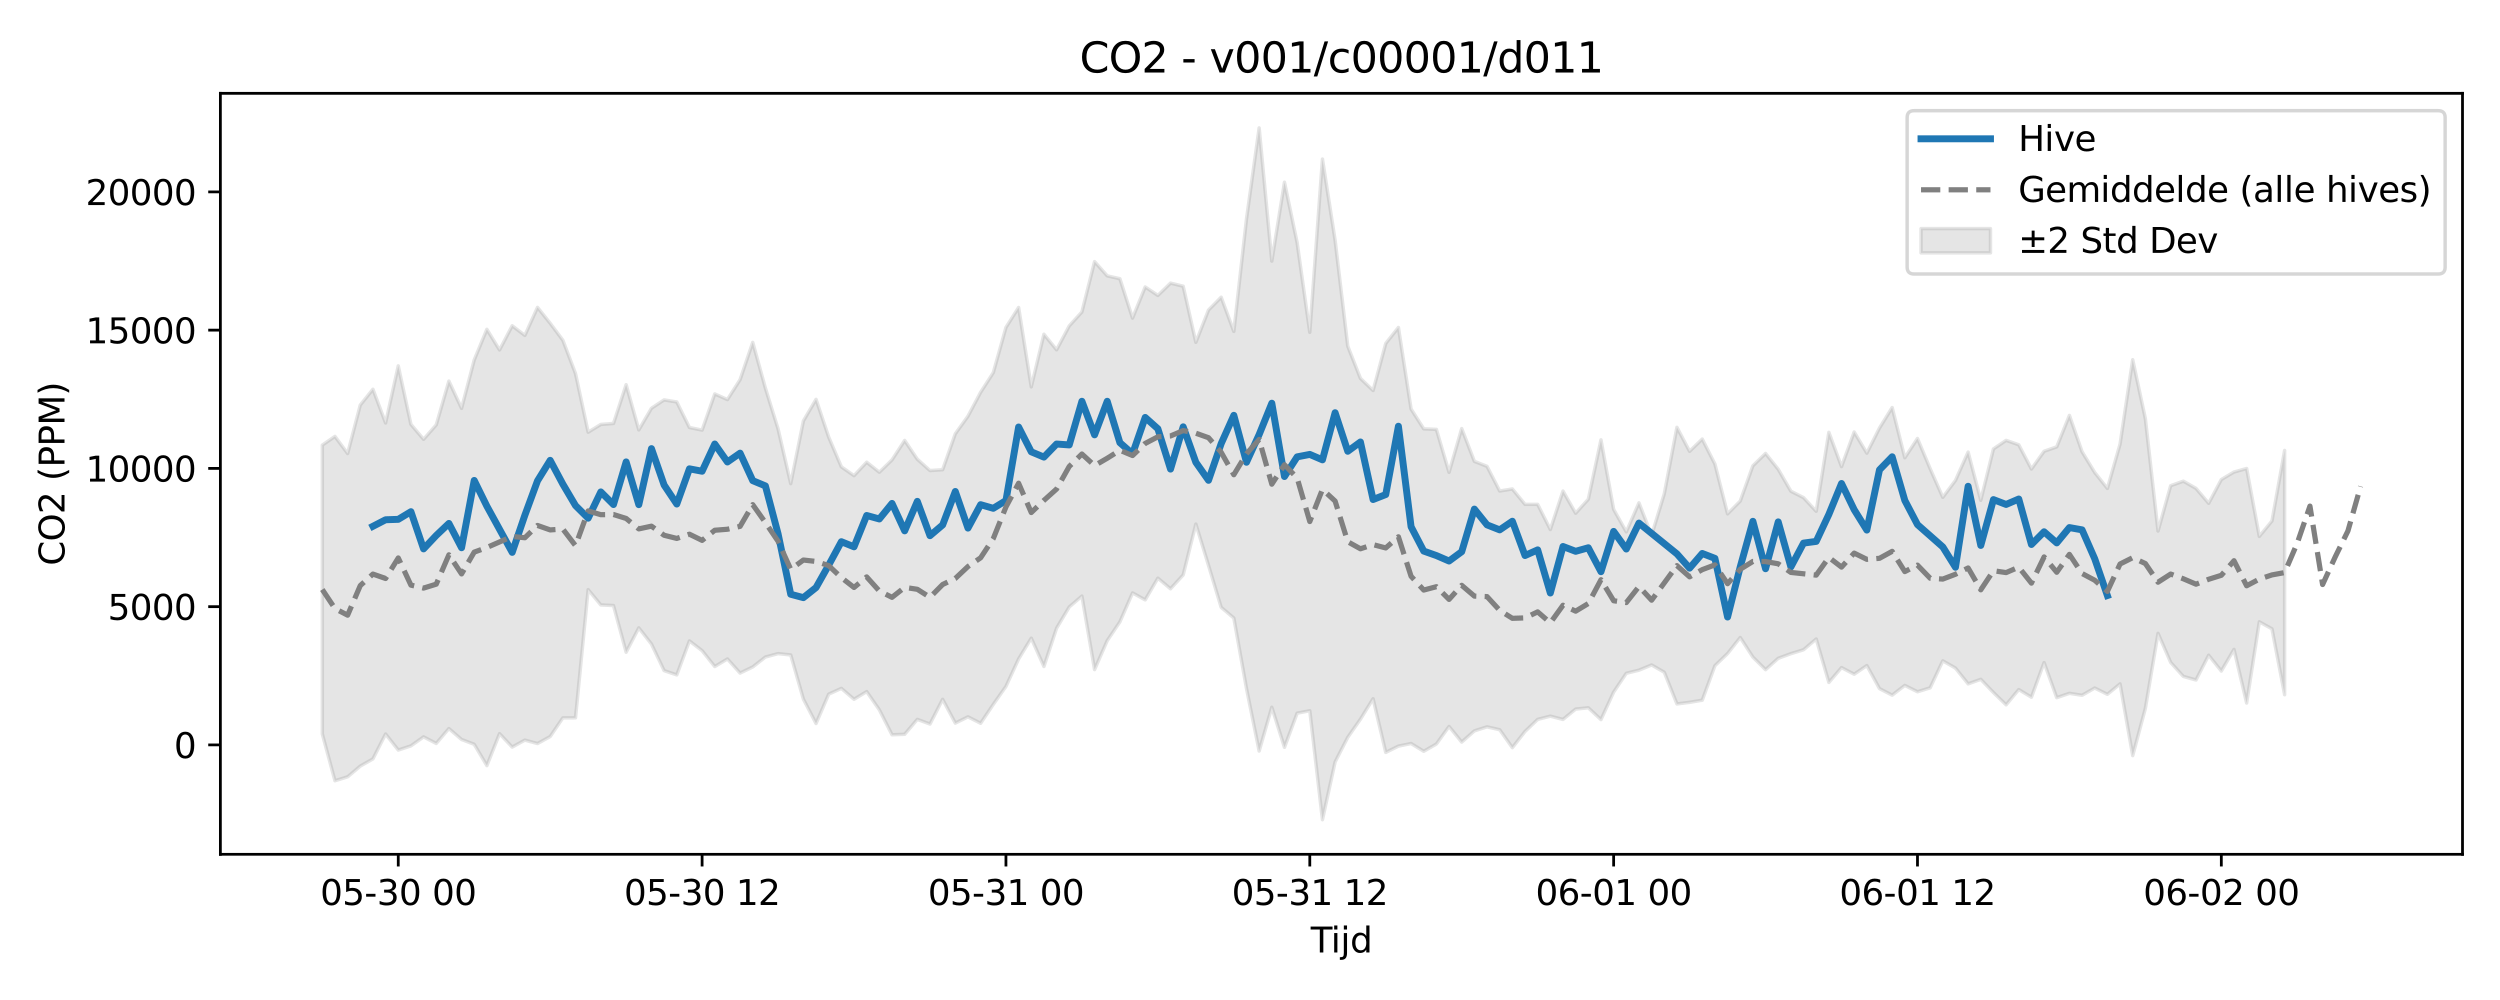 <?xml version="1.0" encoding="utf-8" standalone="no"?>
<!DOCTYPE svg PUBLIC "-//W3C//DTD SVG 1.1//EN"
  "http://www.w3.org/Graphics/SVG/1.1/DTD/svg11.dtd">
<svg xmlns:xlink="http://www.w3.org/1999/xlink" width="720pt" height="288pt" viewBox="0 0 720 288" xmlns="http://www.w3.org/2000/svg" version="1.1">
 <defs>
  <style type="text/css">*{stroke-linejoin: round; stroke-linecap: butt}</style>
 </defs>
 <g id="figure_1">
  <g id="patch_1">
   <path d="M 0 288 
L 720 288 
L 720 0 
L 0 0 
z
" style="fill: #ffffff"/>
  </g>
  <g id="axes_1">
   <g id="patch_2">
    <path d="M 63.47 246.04 
L 709.2 246.04 
L 709.2 26.88 
L 63.47 26.88 
z
" style="fill: #ffffff"/>
   </g>
   <g id="FillBetweenPolyCollection_1">
    <defs>
     <path id="m37926c3dc0" d="M 92.821 -159.806 
L 92.821 -76.629 
L 96.467 -63.141 
L 100.114 -64.275 
L 103.76 -67.36 
L 107.406 -69.436 
L 111.052 -76.611 
L 114.698 -71.987 
L 118.344 -73.183 
L 121.99 -75.78 
L 125.637 -73.886 
L 129.283 -78.175 
L 132.929 -75.025 
L 136.575 -73.644 
L 140.221 -67.498 
L 143.867 -76.706 
L 147.513 -72.837 
L 151.159 -74.846 
L 154.806 -73.859 
L 158.452 -75.872 
L 162.098 -81.246 
L 165.744 -81.267 
L 169.39 -118.189 
L 173.036 -113.771 
L 176.682 -113.6 
L 180.329 -100.159 
L 183.975 -107.176 
L 187.621 -102.512 
L 191.267 -94.858 
L 194.913 -93.627 
L 198.559 -103.417 
L 202.205 -100.609 
L 205.851 -96.029 
L 209.498 -98.224 
L 213.144 -94.155 
L 216.79 -95.912 
L 220.436 -98.771 
L 224.082 -99.751 
L 227.728 -99.376 
L 231.374 -86.657 
L 235.021 -79.624 
L 238.667 -88.085 
L 242.313 -89.747 
L 245.959 -86.605 
L 249.605 -88.816 
L 253.251 -83.571 
L 256.897 -76.383 
L 260.543 -76.519 
L 264.19 -80.82 
L 267.836 -79.477 
L 271.482 -86.599 
L 275.128 -79.742 
L 278.774 -81.551 
L 282.42 -79.695 
L 286.066 -85.127 
L 289.712 -90.304 
L 293.359 -98.219 
L 297.005 -104.205 
L 300.651 -96.044 
L 304.297 -107.08 
L 307.943 -113.195 
L 311.589 -116.335 
L 315.235 -95.151 
L 318.882 -103.497 
L 322.528 -108.905 
L 326.174 -117.235 
L 329.82 -115.233 
L 333.466 -121.488 
L 337.112 -118.427 
L 340.758 -122.42 
L 344.404 -137.067 
L 348.051 -125.183 
L 351.697 -113.085 
L 355.343 -110.001 
L 358.989 -89.713 
L 362.635 -71.7 
L 366.281 -84.316 
L 369.927 -72.768 
L 373.574 -82.601 
L 377.22 -83.304 
L 380.866 -51.922 
L 384.512 -68.562 
L 388.158 -75.65 
L 391.804 -80.87 
L 395.45 -86.763 
L 399.096 -71.301 
L 402.743 -73.111 
L 406.389 -73.869 
L 410.035 -71.629 
L 413.681 -73.724 
L 417.327 -78.782 
L 420.973 -74.279 
L 424.619 -77.502 
L 428.266 -78.667 
L 431.912 -77.838 
L 435.558 -72.668 
L 439.204 -77.336 
L 442.85 -80.811 
L 446.496 -81.745 
L 450.142 -80.799 
L 453.788 -83.781 
L 457.435 -84.152 
L 461.081 -80.753 
L 464.727 -88.667 
L 468.373 -94.09 
L 472.019 -94.985 
L 475.665 -96.492 
L 479.311 -94.39 
L 482.958 -85.267 
L 486.604 -85.727 
L 490.25 -86.34 
L 493.896 -96.282 
L 497.542 -99.778 
L 501.188 -104.398 
L 504.834 -98.752 
L 508.48 -95.131 
L 512.127 -98.405 
L 515.773 -99.74 
L 519.419 -100.87 
L 523.065 -103.971 
L 526.711 -91.457 
L 530.357 -95.737 
L 534.003 -93.824 
L 537.649 -96.32 
L 541.296 -89.676 
L 544.942 -87.791 
L 548.588 -90.602 
L 552.234 -88.768 
L 555.88 -89.904 
L 559.526 -97.682 
L 563.172 -95.595 
L 566.819 -91.046 
L 570.465 -92.357 
L 574.111 -88.549 
L 577.757 -85.011 
L 581.403 -89.403 
L 585.049 -87.203 
L 588.695 -97.173 
L 592.341 -87.071 
L 595.988 -88.318 
L 599.634 -87.76 
L 603.28 -89.848 
L 606.926 -88.032 
L 610.572 -91.045 
L 614.218 -70.378 
L 617.864 -83.973 
L 621.511 -105.596 
L 625.157 -97.219 
L 628.803 -93.19 
L 632.449 -92.162 
L 636.095 -99.295 
L 639.741 -94.739 
L 643.387 -100.972 
L 647.033 -85.527 
L 650.68 -108.913 
L 654.326 -106.892 
L 657.972 -87.914 
L 657.972 -158.276 
L 657.972 -158.276 
L 654.326 -137.96 
L 650.68 -133.516 
L 647.033 -153.066 
L 643.387 -152.055 
L 639.741 -149.891 
L 636.095 -143.043 
L 632.449 -147.344 
L 628.803 -149.43 
L 625.157 -148.122 
L 621.511 -135.057 
L 617.864 -167.43 
L 614.218 -184.406 
L 610.572 -160.079 
L 606.926 -147.326 
L 603.28 -151.925 
L 599.634 -157.899 
L 595.988 -168.36 
L 592.341 -159.303 
L 588.695 -158.035 
L 585.049 -152.917 
L 581.403 -159.908 
L 577.757 -161.177 
L 574.111 -158.709 
L 570.465 -143.911 
L 566.819 -157.805 
L 563.172 -149.636 
L 559.526 -144.768 
L 555.88 -153.038 
L 552.234 -161.717 
L 548.588 -156.164 
L 544.942 -170.634 
L 541.296 -164.734 
L 537.649 -157.496 
L 534.003 -163.586 
L 530.357 -153.614 
L 526.711 -163.489 
L 523.065 -140.756 
L 519.419 -144.681 
L 515.773 -146.538 
L 512.127 -152.852 
L 508.48 -157.408 
L 504.834 -153.861 
L 501.188 -143.687 
L 497.542 -140.007 
L 493.896 -154.355 
L 490.25 -161.549 
L 486.604 -158.014 
L 482.958 -164.933 
L 479.311 -145.781 
L 475.665 -133.8 
L 472.019 -143.188 
L 468.373 -134.823 
L 464.727 -141.303 
L 461.081 -161.325 
L 457.435 -144.22 
L 453.788 -140.188 
L 450.142 -146.579 
L 446.496 -135.495 
L 442.85 -142.749 
L 439.204 -142.751 
L 435.558 -147.178 
L 431.912 -146.598 
L 428.266 -153.692 
L 424.619 -155.138 
L 420.973 -164.575 
L 417.327 -151.958 
L 413.681 -164.339 
L 410.035 -164.493 
L 406.389 -170.208 
L 402.743 -193.689 
L 399.096 -189.083 
L 395.45 -175.531 
L 391.804 -179.03 
L 388.158 -188.304 
L 384.512 -218.811 
L 380.866 -242.199 
L 377.22 -192.287 
L 373.574 -218.107 
L 369.927 -235.524 
L 366.281 -212.795 
L 362.635 -251.158 
L 358.989 -224.921 
L 355.343 -192.546 
L 351.697 -202.408 
L 348.051 -198.702 
L 344.404 -189.408 
L 340.758 -205.574 
L 337.112 -206.46 
L 333.466 -202.915 
L 329.82 -205.356 
L 326.174 -196.381 
L 322.528 -207.728 
L 318.882 -208.551 
L 315.235 -212.655 
L 311.589 -198.155 
L 307.943 -194.141 
L 304.297 -187.254 
L 300.651 -191.743 
L 297.005 -176.579 
L 293.359 -199.451 
L 289.712 -193.696 
L 286.066 -180.675 
L 282.42 -175.017 
L 278.774 -168.133 
L 275.128 -163.066 
L 271.482 -152.728 
L 267.836 -152.481 
L 264.19 -155.745 
L 260.543 -161.154 
L 256.897 -155.549 
L 253.251 -152.002 
L 249.605 -154.885 
L 245.959 -151.012 
L 242.313 -153.552 
L 238.667 -162.116 
L 235.021 -172.989 
L 231.374 -166.77 
L 227.728 -148.71 
L 224.082 -164.48 
L 220.436 -176.213 
L 216.79 -189.406 
L 213.144 -178.653 
L 209.498 -172.926 
L 205.851 -174.547 
L 202.205 -164.127 
L 198.559 -164.88 
L 194.913 -172.238 
L 191.267 -172.831 
L 187.621 -170.418 
L 183.975 -164.184 
L 180.329 -177.209 
L 176.682 -166.044 
L 173.036 -165.766 
L 169.39 -163.523 
L 165.744 -180.419 
L 162.098 -190.023 
L 158.452 -194.892 
L 154.806 -199.475 
L 151.159 -191.406 
L 147.513 -194.183 
L 143.867 -187.211 
L 140.221 -193.154 
L 136.575 -184.334 
L 132.929 -170.399 
L 129.283 -178.251 
L 125.637 -165.634 
L 121.99 -161.48 
L 118.344 -165.787 
L 114.698 -182.633 
L 111.052 -166.181 
L 107.406 -175.899 
L 103.76 -171.351 
L 100.114 -157.384 
L 96.467 -162.318 
L 92.821 -159.806 
z
" style="stroke: #808080; stroke-opacity: 0.2"/>
    </defs>
    <g clip-path="url(#pc74841d443)">
     <use xlink:href="#m37926c3dc0" x="0" y="288" style="fill: #808080; fill-opacity: 0.2; stroke: #808080; stroke-opacity: 0.2"/>
    </g>
   </g>
   <g id="matplotlib.axis_1">
    <g id="xtick_1">
     <g id="line2d_1">
      <defs>
       <path id="m69bc11cba0" d="M 0 0 
L 0 3.5 
" style="stroke: #000000; stroke-width: 0.8"/>
      </defs>
      <g>
       <use xlink:href="#m69bc11cba0" x="114.698" y="246.04" style="stroke: #000000; stroke-width: 0.8"/>
      </g>
     </g>
     <g id="text_1">
      <!-- 05-30 00 -->
      <g transform="translate(92.218 260.638) scale(0.1 -0.1)">
       <defs>
        <path id="DejaVuSans-30" d="M 2034 4250 
Q 1547 4250 1301 3770 
Q 1056 3291 1056 2328 
Q 1056 1369 1301 889 
Q 1547 409 2034 409 
Q 2525 409 2770 889 
Q 3016 1369 3016 2328 
Q 3016 3291 2770 3770 
Q 2525 4250 2034 4250 
z
M 2034 4750 
Q 2819 4750 3233 4129 
Q 3647 3509 3647 2328 
Q 3647 1150 3233 529 
Q 2819 -91 2034 -91 
Q 1250 -91 836 529 
Q 422 1150 422 2328 
Q 422 3509 836 4129 
Q 1250 4750 2034 4750 
z
" transform="scale(0.016)"/>
        <path id="DejaVuSans-35" d="M 691 4666 
L 3169 4666 
L 3169 4134 
L 1269 4134 
L 1269 2991 
Q 1406 3038 1543 3061 
Q 1681 3084 1819 3084 
Q 2600 3084 3056 2656 
Q 3513 2228 3513 1497 
Q 3513 744 3044 326 
Q 2575 -91 1722 -91 
Q 1428 -91 1123 -41 
Q 819 9 494 109 
L 494 744 
Q 775 591 1075 516 
Q 1375 441 1709 441 
Q 2250 441 2565 725 
Q 2881 1009 2881 1497 
Q 2881 1984 2565 2268 
Q 2250 2553 1709 2553 
Q 1456 2553 1204 2497 
Q 953 2441 691 2322 
L 691 4666 
z
" transform="scale(0.016)"/>
        <path id="DejaVuSans-2d" d="M 313 2009 
L 1997 2009 
L 1997 1497 
L 313 1497 
L 313 2009 
z
" transform="scale(0.016)"/>
        <path id="DejaVuSans-33" d="M 2597 2516 
Q 3050 2419 3304 2112 
Q 3559 1806 3559 1356 
Q 3559 666 3084 287 
Q 2609 -91 1734 -91 
Q 1441 -91 1130 -33 
Q 819 25 488 141 
L 488 750 
Q 750 597 1062 519 
Q 1375 441 1716 441 
Q 2309 441 2620 675 
Q 2931 909 2931 1356 
Q 2931 1769 2642 2001 
Q 2353 2234 1838 2234 
L 1294 2234 
L 1294 2753 
L 1863 2753 
Q 2328 2753 2575 2939 
Q 2822 3125 2822 3475 
Q 2822 3834 2567 4026 
Q 2313 4219 1838 4219 
Q 1578 4219 1281 4162 
Q 984 4106 628 3988 
L 628 4550 
Q 988 4650 1302 4700 
Q 1616 4750 1894 4750 
Q 2613 4750 3031 4423 
Q 3450 4097 3450 3541 
Q 3450 3153 3228 2886 
Q 3006 2619 2597 2516 
z
" transform="scale(0.016)"/>
        <path id="DejaVuSans-20" transform="scale(0.016)"/>
       </defs>
       <use xlink:href="#DejaVuSans-30"/>
       <use xlink:href="#DejaVuSans-35" transform="translate(63.623 0)"/>
       <use xlink:href="#DejaVuSans-2d" transform="translate(127.246 0)"/>
       <use xlink:href="#DejaVuSans-33" transform="translate(163.33 0)"/>
       <use xlink:href="#DejaVuSans-30" transform="translate(226.953 0)"/>
       <use xlink:href="#DejaVuSans-20" transform="translate(290.576 0)"/>
       <use xlink:href="#DejaVuSans-30" transform="translate(322.363 0)"/>
       <use xlink:href="#DejaVuSans-30" transform="translate(385.986 0)"/>
      </g>
     </g>
    </g>
    <g id="xtick_2">
     <g id="line2d_2">
      <g>
       <use xlink:href="#m69bc11cba0" x="202.205" y="246.04" style="stroke: #000000; stroke-width: 0.8"/>
      </g>
     </g>
     <g id="text_2">
      <!-- 05-30 12 -->
      <g transform="translate(179.725 260.638) scale(0.1 -0.1)">
       <defs>
        <path id="DejaVuSans-31" d="M 794 531 
L 1825 531 
L 1825 4091 
L 703 3866 
L 703 4441 
L 1819 4666 
L 2450 4666 
L 2450 531 
L 3481 531 
L 3481 0 
L 794 0 
L 794 531 
z
" transform="scale(0.016)"/>
        <path id="DejaVuSans-32" d="M 1228 531 
L 3431 531 
L 3431 0 
L 469 0 
L 469 531 
Q 828 903 1448 1529 
Q 2069 2156 2228 2338 
Q 2531 2678 2651 2914 
Q 2772 3150 2772 3378 
Q 2772 3750 2511 3984 
Q 2250 4219 1831 4219 
Q 1534 4219 1204 4116 
Q 875 4013 500 3803 
L 500 4441 
Q 881 4594 1212 4672 
Q 1544 4750 1819 4750 
Q 2544 4750 2975 4387 
Q 3406 4025 3406 3419 
Q 3406 3131 3298 2873 
Q 3191 2616 2906 2266 
Q 2828 2175 2409 1742 
Q 1991 1309 1228 531 
z
" transform="scale(0.016)"/>
       </defs>
       <use xlink:href="#DejaVuSans-30"/>
       <use xlink:href="#DejaVuSans-35" transform="translate(63.623 0)"/>
       <use xlink:href="#DejaVuSans-2d" transform="translate(127.246 0)"/>
       <use xlink:href="#DejaVuSans-33" transform="translate(163.33 0)"/>
       <use xlink:href="#DejaVuSans-30" transform="translate(226.953 0)"/>
       <use xlink:href="#DejaVuSans-20" transform="translate(290.576 0)"/>
       <use xlink:href="#DejaVuSans-31" transform="translate(322.363 0)"/>
       <use xlink:href="#DejaVuSans-32" transform="translate(385.986 0)"/>
      </g>
     </g>
    </g>
    <g id="xtick_3">
     <g id="line2d_3">
      <g>
       <use xlink:href="#m69bc11cba0" x="289.712" y="246.04" style="stroke: #000000; stroke-width: 0.8"/>
      </g>
     </g>
     <g id="text_3">
      <!-- 05-31 00 -->
      <g transform="translate(267.232 260.638) scale(0.1 -0.1)">
       <use xlink:href="#DejaVuSans-30"/>
       <use xlink:href="#DejaVuSans-35" transform="translate(63.623 0)"/>
       <use xlink:href="#DejaVuSans-2d" transform="translate(127.246 0)"/>
       <use xlink:href="#DejaVuSans-33" transform="translate(163.33 0)"/>
       <use xlink:href="#DejaVuSans-31" transform="translate(226.953 0)"/>
       <use xlink:href="#DejaVuSans-20" transform="translate(290.576 0)"/>
       <use xlink:href="#DejaVuSans-30" transform="translate(322.363 0)"/>
       <use xlink:href="#DejaVuSans-30" transform="translate(385.986 0)"/>
      </g>
     </g>
    </g>
    <g id="xtick_4">
     <g id="line2d_4">
      <g>
       <use xlink:href="#m69bc11cba0" x="377.22" y="246.04" style="stroke: #000000; stroke-width: 0.8"/>
      </g>
     </g>
     <g id="text_4">
      <!-- 05-31 12 -->
      <g transform="translate(354.739 260.638) scale(0.1 -0.1)">
       <use xlink:href="#DejaVuSans-30"/>
       <use xlink:href="#DejaVuSans-35" transform="translate(63.623 0)"/>
       <use xlink:href="#DejaVuSans-2d" transform="translate(127.246 0)"/>
       <use xlink:href="#DejaVuSans-33" transform="translate(163.33 0)"/>
       <use xlink:href="#DejaVuSans-31" transform="translate(226.953 0)"/>
       <use xlink:href="#DejaVuSans-20" transform="translate(290.576 0)"/>
       <use xlink:href="#DejaVuSans-31" transform="translate(322.363 0)"/>
       <use xlink:href="#DejaVuSans-32" transform="translate(385.986 0)"/>
      </g>
     </g>
    </g>
    <g id="xtick_5">
     <g id="line2d_5">
      <g>
       <use xlink:href="#m69bc11cba0" x="464.727" y="246.04" style="stroke: #000000; stroke-width: 0.8"/>
      </g>
     </g>
     <g id="text_5">
      <!-- 06-01 00 -->
      <g transform="translate(442.246 260.638) scale(0.1 -0.1)">
       <defs>
        <path id="DejaVuSans-36" d="M 2113 2584 
Q 1688 2584 1439 2293 
Q 1191 2003 1191 1497 
Q 1191 994 1439 701 
Q 1688 409 2113 409 
Q 2538 409 2786 701 
Q 3034 994 3034 1497 
Q 3034 2003 2786 2293 
Q 2538 2584 2113 2584 
z
M 3366 4563 
L 3366 3988 
Q 3128 4100 2886 4159 
Q 2644 4219 2406 4219 
Q 1781 4219 1451 3797 
Q 1122 3375 1075 2522 
Q 1259 2794 1537 2939 
Q 1816 3084 2150 3084 
Q 2853 3084 3261 2657 
Q 3669 2231 3669 1497 
Q 3669 778 3244 343 
Q 2819 -91 2113 -91 
Q 1303 -91 875 529 
Q 447 1150 447 2328 
Q 447 3434 972 4092 
Q 1497 4750 2381 4750 
Q 2619 4750 2861 4703 
Q 3103 4656 3366 4563 
z
" transform="scale(0.016)"/>
       </defs>
       <use xlink:href="#DejaVuSans-30"/>
       <use xlink:href="#DejaVuSans-36" transform="translate(63.623 0)"/>
       <use xlink:href="#DejaVuSans-2d" transform="translate(127.246 0)"/>
       <use xlink:href="#DejaVuSans-30" transform="translate(163.33 0)"/>
       <use xlink:href="#DejaVuSans-31" transform="translate(226.953 0)"/>
       <use xlink:href="#DejaVuSans-20" transform="translate(290.576 0)"/>
       <use xlink:href="#DejaVuSans-30" transform="translate(322.363 0)"/>
       <use xlink:href="#DejaVuSans-30" transform="translate(385.986 0)"/>
      </g>
     </g>
    </g>
    <g id="xtick_6">
     <g id="line2d_6">
      <g>
       <use xlink:href="#m69bc11cba0" x="552.234" y="246.04" style="stroke: #000000; stroke-width: 0.8"/>
      </g>
     </g>
     <g id="text_6">
      <!-- 06-01 12 -->
      <g transform="translate(529.754 260.638) scale(0.1 -0.1)">
       <use xlink:href="#DejaVuSans-30"/>
       <use xlink:href="#DejaVuSans-36" transform="translate(63.623 0)"/>
       <use xlink:href="#DejaVuSans-2d" transform="translate(127.246 0)"/>
       <use xlink:href="#DejaVuSans-30" transform="translate(163.33 0)"/>
       <use xlink:href="#DejaVuSans-31" transform="translate(226.953 0)"/>
       <use xlink:href="#DejaVuSans-20" transform="translate(290.576 0)"/>
       <use xlink:href="#DejaVuSans-31" transform="translate(322.363 0)"/>
       <use xlink:href="#DejaVuSans-32" transform="translate(385.986 0)"/>
      </g>
     </g>
    </g>
    <g id="xtick_7">
     <g id="line2d_7">
      <g>
       <use xlink:href="#m69bc11cba0" x="639.741" y="246.04" style="stroke: #000000; stroke-width: 0.8"/>
      </g>
     </g>
     <g id="text_7">
      <!-- 06-02 00 -->
      <g transform="translate(617.261 260.638) scale(0.1 -0.1)">
       <use xlink:href="#DejaVuSans-30"/>
       <use xlink:href="#DejaVuSans-36" transform="translate(63.623 0)"/>
       <use xlink:href="#DejaVuSans-2d" transform="translate(127.246 0)"/>
       <use xlink:href="#DejaVuSans-30" transform="translate(163.33 0)"/>
       <use xlink:href="#DejaVuSans-32" transform="translate(226.953 0)"/>
       <use xlink:href="#DejaVuSans-20" transform="translate(290.576 0)"/>
       <use xlink:href="#DejaVuSans-30" transform="translate(322.363 0)"/>
       <use xlink:href="#DejaVuSans-30" transform="translate(385.986 0)"/>
      </g>
     </g>
    </g>
    <g id="text_8">
     <!-- Tijd -->
     <g transform="translate(377.485 274.317) scale(0.1 -0.1)">
      <defs>
       <path id="DejaVuSans-54" d="M -19 4666 
L 3928 4666 
L 3928 4134 
L 2272 4134 
L 2272 0 
L 1638 0 
L 1638 4134 
L -19 4134 
L -19 4666 
z
" transform="scale(0.016)"/>
       <path id="DejaVuSans-69" d="M 603 3500 
L 1178 3500 
L 1178 0 
L 603 0 
L 603 3500 
z
M 603 4863 
L 1178 4863 
L 1178 4134 
L 603 4134 
L 603 4863 
z
" transform="scale(0.016)"/>
       <path id="DejaVuSans-6a" d="M 603 3500 
L 1178 3500 
L 1178 -63 
Q 1178 -731 923 -1031 
Q 669 -1331 103 -1331 
L -116 -1331 
L -116 -844 
L 38 -844 
Q 366 -844 484 -692 
Q 603 -541 603 -63 
L 603 3500 
z
M 603 4863 
L 1178 4863 
L 1178 4134 
L 603 4134 
L 603 4863 
z
" transform="scale(0.016)"/>
       <path id="DejaVuSans-64" d="M 2906 2969 
L 2906 4863 
L 3481 4863 
L 3481 0 
L 2906 0 
L 2906 525 
Q 2725 213 2448 61 
Q 2172 -91 1784 -91 
Q 1150 -91 751 415 
Q 353 922 353 1747 
Q 353 2572 751 3078 
Q 1150 3584 1784 3584 
Q 2172 3584 2448 3432 
Q 2725 3281 2906 2969 
z
M 947 1747 
Q 947 1113 1208 752 
Q 1469 391 1925 391 
Q 2381 391 2643 752 
Q 2906 1113 2906 1747 
Q 2906 2381 2643 2742 
Q 2381 3103 1925 3103 
Q 1469 3103 1208 2742 
Q 947 2381 947 1747 
z
" transform="scale(0.016)"/>
      </defs>
      <use xlink:href="#DejaVuSans-54"/>
      <use xlink:href="#DejaVuSans-69" transform="translate(57.959 0)"/>
      <use xlink:href="#DejaVuSans-6a" transform="translate(85.742 0)"/>
      <use xlink:href="#DejaVuSans-64" transform="translate(113.525 0)"/>
     </g>
    </g>
   </g>
   <g id="matplotlib.axis_2">
    <g id="ytick_1">
     <g id="line2d_8">
      <defs>
       <path id="m8d05e9c635" d="M 0 0 
L -3.5 0 
" style="stroke: #000000; stroke-width: 0.8"/>
      </defs>
      <g>
       <use xlink:href="#m8d05e9c635" x="63.47" y="214.532" style="stroke: #000000; stroke-width: 0.8"/>
      </g>
     </g>
     <g id="text_9">
      <!-- 0 -->
      <g transform="translate(50.108 218.331) scale(0.1 -0.1)">
       <use xlink:href="#DejaVuSans-30"/>
      </g>
     </g>
    </g>
    <g id="ytick_2">
     <g id="line2d_9">
      <g>
       <use xlink:href="#m8d05e9c635" x="63.47" y="174.716" style="stroke: #000000; stroke-width: 0.8"/>
      </g>
     </g>
     <g id="text_10">
      <!-- 5000 -->
      <g transform="translate(31.02 178.515) scale(0.1 -0.1)">
       <use xlink:href="#DejaVuSans-35"/>
       <use xlink:href="#DejaVuSans-30" transform="translate(63.623 0)"/>
       <use xlink:href="#DejaVuSans-30" transform="translate(127.246 0)"/>
       <use xlink:href="#DejaVuSans-30" transform="translate(190.869 0)"/>
      </g>
     </g>
    </g>
    <g id="ytick_3">
     <g id="line2d_10">
      <g>
       <use xlink:href="#m8d05e9c635" x="63.47" y="134.9" style="stroke: #000000; stroke-width: 0.8"/>
      </g>
     </g>
     <g id="text_11">
      <!-- 10000 -->
      <g transform="translate(24.657 138.699) scale(0.1 -0.1)">
       <use xlink:href="#DejaVuSans-31"/>
       <use xlink:href="#DejaVuSans-30" transform="translate(63.623 0)"/>
       <use xlink:href="#DejaVuSans-30" transform="translate(127.246 0)"/>
       <use xlink:href="#DejaVuSans-30" transform="translate(190.869 0)"/>
       <use xlink:href="#DejaVuSans-30" transform="translate(254.492 0)"/>
      </g>
     </g>
    </g>
    <g id="ytick_4">
     <g id="line2d_11">
      <g>
       <use xlink:href="#m8d05e9c635" x="63.47" y="95.084" style="stroke: #000000; stroke-width: 0.8"/>
      </g>
     </g>
     <g id="text_12">
      <!-- 15000 -->
      <g transform="translate(24.657 98.883) scale(0.1 -0.1)">
       <use xlink:href="#DejaVuSans-31"/>
       <use xlink:href="#DejaVuSans-35" transform="translate(63.623 0)"/>
       <use xlink:href="#DejaVuSans-30" transform="translate(127.246 0)"/>
       <use xlink:href="#DejaVuSans-30" transform="translate(190.869 0)"/>
       <use xlink:href="#DejaVuSans-30" transform="translate(254.492 0)"/>
      </g>
     </g>
    </g>
    <g id="ytick_5">
     <g id="line2d_12">
      <g>
       <use xlink:href="#m8d05e9c635" x="63.47" y="55.268" style="stroke: #000000; stroke-width: 0.8"/>
      </g>
     </g>
     <g id="text_13">
      <!-- 20000 -->
      <g transform="translate(24.657 59.067) scale(0.1 -0.1)">
       <use xlink:href="#DejaVuSans-32"/>
       <use xlink:href="#DejaVuSans-30" transform="translate(63.623 0)"/>
       <use xlink:href="#DejaVuSans-30" transform="translate(127.246 0)"/>
       <use xlink:href="#DejaVuSans-30" transform="translate(190.869 0)"/>
       <use xlink:href="#DejaVuSans-30" transform="translate(254.492 0)"/>
      </g>
     </g>
    </g>
    <g id="text_14">
     <!-- CO2 (PPM) -->
     <g transform="translate(18.578 162.903) rotate(-90) scale(0.1 -0.1)">
      <defs>
       <path id="DejaVuSans-43" d="M 4122 4306 
L 4122 3641 
Q 3803 3938 3442 4084 
Q 3081 4231 2675 4231 
Q 1875 4231 1450 3742 
Q 1025 3253 1025 2328 
Q 1025 1406 1450 917 
Q 1875 428 2675 428 
Q 3081 428 3442 575 
Q 3803 722 4122 1019 
L 4122 359 
Q 3791 134 3420 21 
Q 3050 -91 2638 -91 
Q 1578 -91 968 557 
Q 359 1206 359 2328 
Q 359 3453 968 4101 
Q 1578 4750 2638 4750 
Q 3056 4750 3426 4639 
Q 3797 4528 4122 4306 
z
" transform="scale(0.016)"/>
       <path id="DejaVuSans-4f" d="M 2522 4238 
Q 1834 4238 1429 3725 
Q 1025 3213 1025 2328 
Q 1025 1447 1429 934 
Q 1834 422 2522 422 
Q 3209 422 3611 934 
Q 4013 1447 4013 2328 
Q 4013 3213 3611 3725 
Q 3209 4238 2522 4238 
z
M 2522 4750 
Q 3503 4750 4090 4092 
Q 4678 3434 4678 2328 
Q 4678 1225 4090 567 
Q 3503 -91 2522 -91 
Q 1538 -91 948 565 
Q 359 1222 359 2328 
Q 359 3434 948 4092 
Q 1538 4750 2522 4750 
z
" transform="scale(0.016)"/>
       <path id="DejaVuSans-28" d="M 1984 4856 
Q 1566 4138 1362 3434 
Q 1159 2731 1159 2009 
Q 1159 1288 1364 580 
Q 1569 -128 1984 -844 
L 1484 -844 
Q 1016 -109 783 600 
Q 550 1309 550 2009 
Q 550 2706 781 3412 
Q 1013 4119 1484 4856 
L 1984 4856 
z
" transform="scale(0.016)"/>
       <path id="DejaVuSans-50" d="M 1259 4147 
L 1259 2394 
L 2053 2394 
Q 2494 2394 2734 2622 
Q 2975 2850 2975 3272 
Q 2975 3691 2734 3919 
Q 2494 4147 2053 4147 
L 1259 4147 
z
M 628 4666 
L 2053 4666 
Q 2838 4666 3239 4311 
Q 3641 3956 3641 3272 
Q 3641 2581 3239 2228 
Q 2838 1875 2053 1875 
L 1259 1875 
L 1259 0 
L 628 0 
L 628 4666 
z
" transform="scale(0.016)"/>
       <path id="DejaVuSans-4d" d="M 628 4666 
L 1569 4666 
L 2759 1491 
L 3956 4666 
L 4897 4666 
L 4897 0 
L 4281 0 
L 4281 4097 
L 3078 897 
L 2444 897 
L 1241 4097 
L 1241 0 
L 628 0 
L 628 4666 
z
" transform="scale(0.016)"/>
       <path id="DejaVuSans-29" d="M 513 4856 
L 1013 4856 
Q 1481 4119 1714 3412 
Q 1947 2706 1947 2009 
Q 1947 1309 1714 600 
Q 1481 -109 1013 -844 
L 513 -844 
Q 928 -128 1133 580 
Q 1338 1288 1338 2009 
Q 1338 2731 1133 3434 
Q 928 4138 513 4856 
z
" transform="scale(0.016)"/>
      </defs>
      <use xlink:href="#DejaVuSans-43"/>
      <use xlink:href="#DejaVuSans-4f" transform="translate(69.824 0)"/>
      <use xlink:href="#DejaVuSans-32" transform="translate(148.535 0)"/>
      <use xlink:href="#DejaVuSans-20" transform="translate(212.158 0)"/>
      <use xlink:href="#DejaVuSans-28" transform="translate(243.945 0)"/>
      <use xlink:href="#DejaVuSans-50" transform="translate(282.959 0)"/>
      <use xlink:href="#DejaVuSans-50" transform="translate(343.262 0)"/>
      <use xlink:href="#DejaVuSans-4d" transform="translate(403.564 0)"/>
      <use xlink:href="#DejaVuSans-29" transform="translate(489.844 0)"/>
     </g>
    </g>
   </g>
   <g id="line2d_13">
    <path d="M 107.406 151.575 
L 111.052 149.69 
L 114.698 149.571 
L 118.344 147.367 
L 121.99 158.078 
L 125.637 154.208 
L 129.283 150.749 
L 132.929 157.749 
L 136.575 138.369 
L 140.221 145.785 
L 147.513 159.079 
L 151.159 148.384 
L 154.806 138.47 
L 158.452 132.58 
L 162.098 139.426 
L 165.744 145.605 
L 169.39 149.236 
L 173.036 141.674 
L 176.682 145.31 
L 180.329 133.034 
L 183.975 145.34 
L 187.621 129.206 
L 191.267 139.694 
L 194.913 145.162 
L 198.559 135.022 
L 202.205 135.715 
L 205.851 127.876 
L 209.498 133.05 
L 213.144 130.507 
L 216.79 138.425 
L 220.436 139.941 
L 224.082 153.727 
L 227.728 171.148 
L 231.374 172.122 
L 235.021 169.213 
L 238.667 162.742 
L 242.313 156.01 
L 245.959 157.483 
L 249.605 148.458 
L 253.251 149.464 
L 256.897 144.987 
L 260.543 152.883 
L 264.19 144.392 
L 267.836 154.28 
L 271.482 151.179 
L 275.128 141.549 
L 278.774 152.092 
L 282.42 145.348 
L 286.066 146.393 
L 289.712 144.156 
L 293.359 122.982 
L 297.005 130.119 
L 300.651 131.646 
L 304.297 127.879 
L 307.943 128.139 
L 311.589 115.571 
L 315.235 125.233 
L 318.882 115.571 
L 322.528 127.489 
L 326.174 130.701 
L 329.82 120.224 
L 333.466 123.483 
L 337.112 135.099 
L 340.758 122.928 
L 344.404 133.145 
L 348.051 138.332 
L 351.697 127.759 
L 355.343 119.616 
L 358.989 133.129 
L 362.635 125.15 
L 366.281 116.128 
L 369.927 137.236 
L 373.574 131.577 
L 377.22 130.87 
L 380.866 132.434 
L 384.512 118.865 
L 388.158 129.968 
L 391.804 127.29 
L 395.45 143.864 
L 399.096 142.429 
L 402.743 122.756 
L 406.389 151.702 
L 410.035 158.71 
L 413.681 160 
L 417.327 161.576 
L 420.973 158.889 
L 424.619 146.622 
L 428.266 151.161 
L 431.912 152.602 
L 435.558 150.117 
L 439.204 159.994 
L 442.85 158.365 
L 446.496 170.787 
L 450.142 157.39 
L 453.788 158.779 
L 457.435 157.754 
L 461.081 164.65 
L 464.727 153.048 
L 468.373 158.118 
L 472.019 150.651 
L 482.958 159.514 
L 486.604 163.627 
L 490.25 159.399 
L 493.896 160.808 
L 497.542 177.702 
L 501.188 163.265 
L 504.834 150.141 
L 508.48 163.793 
L 512.127 150.306 
L 515.773 163.273 
L 519.419 156.412 
L 523.065 155.923 
L 526.711 148.147 
L 530.357 139.248 
L 534.003 146.789 
L 537.649 152.662 
L 541.296 135.306 
L 544.942 131.555 
L 548.588 144.125 
L 552.234 151.085 
L 559.526 157.519 
L 563.172 163.368 
L 566.819 140.052 
L 570.465 157.085 
L 574.111 143.886 
L 577.757 145.28 
L 581.403 143.719 
L 585.049 156.812 
L 588.695 153.151 
L 592.341 156.353 
L 595.988 151.941 
L 599.634 152.598 
L 603.28 160.923 
L 606.926 171.515 
L 606.926 171.515 
" clip-path="url(#pc74841d443)" style="fill: none; stroke: #1f77b4; stroke-width: 2; stroke-linecap: square"/>
   </g>
   <g id="line2d_14">
    <path d="M 92.821 169.783 
L 96.467 175.27 
L 100.114 177.171 
L 103.76 168.645 
L 107.406 165.332 
L 111.052 166.604 
L 114.698 160.69 
L 118.344 168.515 
L 121.99 169.37 
L 125.637 168.24 
L 129.283 159.787 
L 132.929 165.288 
L 136.575 159.011 
L 140.221 157.674 
L 147.513 154.49 
L 151.159 154.874 
L 154.806 151.333 
L 158.452 152.618 
L 162.098 152.365 
L 165.744 157.157 
L 169.39 147.144 
L 173.036 148.232 
L 176.682 148.178 
L 180.329 149.316 
L 183.975 152.32 
L 187.621 151.535 
L 191.267 154.156 
L 194.913 155.068 
L 198.559 153.852 
L 202.205 155.632 
L 205.851 152.712 
L 209.498 152.425 
L 213.144 151.596 
L 216.79 145.341 
L 220.436 150.508 
L 224.082 155.884 
L 227.728 163.957 
L 231.374 161.287 
L 235.021 161.694 
L 238.667 162.899 
L 242.313 166.351 
L 245.959 169.192 
L 249.605 166.15 
L 253.251 170.213 
L 256.897 172.034 
L 260.543 169.163 
L 264.19 169.717 
L 267.836 172.021 
L 271.482 168.336 
L 275.128 166.596 
L 278.774 163.158 
L 282.42 160.644 
L 286.066 155.099 
L 289.712 146 
L 293.359 139.165 
L 297.005 147.608 
L 300.651 144.107 
L 304.297 140.833 
L 307.943 134.332 
L 311.589 130.755 
L 315.235 134.097 
L 318.882 131.976 
L 322.528 129.683 
L 326.174 131.192 
L 329.82 127.706 
L 333.466 125.799 
L 337.112 125.557 
L 340.758 124.003 
L 344.404 124.762 
L 348.051 126.058 
L 351.697 130.253 
L 355.343 136.726 
L 358.989 130.683 
L 362.635 126.571 
L 366.281 139.445 
L 369.927 133.854 
L 373.574 137.646 
L 377.22 150.205 
L 380.866 140.94 
L 384.512 144.313 
L 388.158 156.023 
L 391.804 158.05 
L 395.45 156.853 
L 399.096 157.808 
L 402.743 154.6 
L 406.389 165.962 
L 410.035 169.939 
L 413.681 168.968 
L 417.327 172.63 
L 420.973 168.573 
L 424.619 171.68 
L 428.266 171.82 
L 431.912 175.782 
L 435.558 178.077 
L 439.204 177.956 
L 442.85 176.22 
L 446.496 179.38 
L 450.142 174.311 
L 453.788 176.016 
L 457.435 173.814 
L 461.081 166.961 
L 464.727 173.015 
L 468.373 173.543 
L 472.019 168.914 
L 475.665 172.854 
L 482.958 162.9 
L 486.604 166.13 
L 490.25 164.055 
L 493.896 162.682 
L 497.542 168.107 
L 501.188 163.957 
L 504.834 161.693 
L 508.48 161.731 
L 512.127 162.371 
L 515.773 164.861 
L 523.065 165.636 
L 526.711 160.527 
L 530.357 163.325 
L 534.003 159.295 
L 537.649 161.092 
L 541.296 160.795 
L 544.942 158.787 
L 548.588 164.617 
L 552.234 162.757 
L 555.88 166.529 
L 559.526 166.775 
L 563.172 165.385 
L 566.819 163.575 
L 570.465 169.866 
L 574.111 164.371 
L 577.757 164.906 
L 581.403 163.344 
L 585.049 167.94 
L 588.695 160.396 
L 592.341 164.813 
L 595.988 159.661 
L 599.634 165.17 
L 603.28 167.113 
L 606.926 170.321 
L 610.572 162.438 
L 614.218 160.608 
L 617.864 162.298 
L 621.511 167.674 
L 625.157 165.33 
L 628.803 166.69 
L 632.449 168.247 
L 636.095 166.831 
L 639.741 165.685 
L 643.387 161.486 
L 647.033 168.704 
L 650.68 166.786 
L 654.326 165.574 
L 657.972 164.905 
L 661.618 156.396 
L 665.264 145.759 
L 668.91 168.339 
L 672.556 160.355 
L 676.203 152.915 
L 679.849 140.068 
L 679.849 140.068 
" clip-path="url(#pc74841d443)" style="fill: none; stroke-dasharray: 5.55,2.4; stroke-dashoffset: 0; stroke: #808080; stroke-width: 1.5"/>
   </g>
   <g id="patch_3">
    <path d="M 63.47 246.04 
L 63.47 26.88 
" style="fill: none; stroke: #000000; stroke-width: 0.8; stroke-linejoin: miter; stroke-linecap: square"/>
   </g>
   <g id="patch_4">
    <path d="M 709.2 246.04 
L 709.2 26.88 
" style="fill: none; stroke: #000000; stroke-width: 0.8; stroke-linejoin: miter; stroke-linecap: square"/>
   </g>
   <g id="patch_5">
    <path d="M 63.47 246.04 
L 709.2 246.04 
" style="fill: none; stroke: #000000; stroke-width: 0.8; stroke-linejoin: miter; stroke-linecap: square"/>
   </g>
   <g id="patch_6">
    <path d="M 63.47 26.88 
L 709.2 26.88 
" style="fill: none; stroke: #000000; stroke-width: 0.8; stroke-linejoin: miter; stroke-linecap: square"/>
   </g>
   <g id="text_15">
    <!-- CO2 - v001/c00001/d011 -->
    <g transform="translate(310.932 20.88) scale(0.12 -0.12)">
     <defs>
      <path id="DejaVuSans-76" d="M 191 3500 
L 800 3500 
L 1894 563 
L 2988 3500 
L 3597 3500 
L 2284 0 
L 1503 0 
L 191 3500 
z
" transform="scale(0.016)"/>
      <path id="DejaVuSans-2f" d="M 1625 4666 
L 2156 4666 
L 531 -594 
L 0 -594 
L 1625 4666 
z
" transform="scale(0.016)"/>
      <path id="DejaVuSans-63" d="M 3122 3366 
L 3122 2828 
Q 2878 2963 2633 3030 
Q 2388 3097 2138 3097 
Q 1578 3097 1268 2742 
Q 959 2388 959 1747 
Q 959 1106 1268 751 
Q 1578 397 2138 397 
Q 2388 397 2633 464 
Q 2878 531 3122 666 
L 3122 134 
Q 2881 22 2623 -34 
Q 2366 -91 2075 -91 
Q 1284 -91 818 406 
Q 353 903 353 1747 
Q 353 2603 823 3093 
Q 1294 3584 2113 3584 
Q 2378 3584 2631 3529 
Q 2884 3475 3122 3366 
z
" transform="scale(0.016)"/>
     </defs>
     <use xlink:href="#DejaVuSans-43"/>
     <use xlink:href="#DejaVuSans-4f" transform="translate(69.824 0)"/>
     <use xlink:href="#DejaVuSans-32" transform="translate(148.535 0)"/>
     <use xlink:href="#DejaVuSans-20" transform="translate(212.158 0)"/>
     <use xlink:href="#DejaVuSans-2d" transform="translate(243.945 0)"/>
     <use xlink:href="#DejaVuSans-20" transform="translate(280.029 0)"/>
     <use xlink:href="#DejaVuSans-76" transform="translate(311.816 0)"/>
     <use xlink:href="#DejaVuSans-30" transform="translate(370.996 0)"/>
     <use xlink:href="#DejaVuSans-30" transform="translate(434.619 0)"/>
     <use xlink:href="#DejaVuSans-31" transform="translate(498.242 0)"/>
     <use xlink:href="#DejaVuSans-2f" transform="translate(561.865 0)"/>
     <use xlink:href="#DejaVuSans-63" transform="translate(595.557 0)"/>
     <use xlink:href="#DejaVuSans-30" transform="translate(650.537 0)"/>
     <use xlink:href="#DejaVuSans-30" transform="translate(714.16 0)"/>
     <use xlink:href="#DejaVuSans-30" transform="translate(777.783 0)"/>
     <use xlink:href="#DejaVuSans-30" transform="translate(841.406 0)"/>
     <use xlink:href="#DejaVuSans-31" transform="translate(905.029 0)"/>
     <use xlink:href="#DejaVuSans-2f" transform="translate(968.652 0)"/>
     <use xlink:href="#DejaVuSans-64" transform="translate(1002.344 0)"/>
     <use xlink:href="#DejaVuSans-30" transform="translate(1065.82 0)"/>
     <use xlink:href="#DejaVuSans-31" transform="translate(1129.443 0)"/>
     <use xlink:href="#DejaVuSans-31" transform="translate(1193.066 0)"/>
    </g>
   </g>
   <g id="legend_1">
    <g id="patch_7">
     <path d="M 551.256 78.914 
L 702.2 78.914 
Q 704.2 78.914 704.2 76.914 
L 704.2 33.88 
Q 704.2 31.88 702.2 31.88 
L 551.256 31.88 
Q 549.256 31.88 549.256 33.88 
L 549.256 76.914 
Q 549.256 78.914 551.256 78.914 
z
" style="fill: #ffffff; opacity: 0.8; stroke: #cccccc; stroke-linejoin: miter"/>
    </g>
    <g id="line2d_15">
     <path d="M 553.256 39.978 
L 563.256 39.978 
L 573.256 39.978 
" style="fill: none; stroke: #1f77b4; stroke-width: 2; stroke-linecap: square"/>
    </g>
    <g id="text_16">
     <!-- Hive -->
     <g transform="translate(581.256 43.478) scale(0.1 -0.1)">
      <defs>
       <path id="DejaVuSans-48" d="M 628 4666 
L 1259 4666 
L 1259 2753 
L 3553 2753 
L 3553 4666 
L 4184 4666 
L 4184 0 
L 3553 0 
L 3553 2222 
L 1259 2222 
L 1259 0 
L 628 0 
L 628 4666 
z
" transform="scale(0.016)"/>
       <path id="DejaVuSans-65" d="M 3597 1894 
L 3597 1613 
L 953 1613 
Q 991 1019 1311 708 
Q 1631 397 2203 397 
Q 2534 397 2845 478 
Q 3156 559 3463 722 
L 3463 178 
Q 3153 47 2828 -22 
Q 2503 -91 2169 -91 
Q 1331 -91 842 396 
Q 353 884 353 1716 
Q 353 2575 817 3079 
Q 1281 3584 2069 3584 
Q 2775 3584 3186 3129 
Q 3597 2675 3597 1894 
z
M 3022 2063 
Q 3016 2534 2758 2815 
Q 2500 3097 2075 3097 
Q 1594 3097 1305 2825 
Q 1016 2553 972 2059 
L 3022 2063 
z
" transform="scale(0.016)"/>
      </defs>
      <use xlink:href="#DejaVuSans-48"/>
      <use xlink:href="#DejaVuSans-69" transform="translate(75.195 0)"/>
      <use xlink:href="#DejaVuSans-76" transform="translate(102.979 0)"/>
      <use xlink:href="#DejaVuSans-65" transform="translate(162.158 0)"/>
     </g>
    </g>
    <g id="line2d_16">
     <path d="M 553.256 54.657 
L 563.256 54.657 
L 573.256 54.657 
" style="fill: none; stroke-dasharray: 5.55,2.4; stroke-dashoffset: 0; stroke: #808080; stroke-width: 1.5"/>
    </g>
    <g id="text_17">
     <!-- Gemiddelde (alle hives) -->
     <g transform="translate(581.256 58.157) scale(0.1 -0.1)">
      <defs>
       <path id="DejaVuSans-47" d="M 3809 666 
L 3809 1919 
L 2778 1919 
L 2778 2438 
L 4434 2438 
L 4434 434 
Q 4069 175 3628 42 
Q 3188 -91 2688 -91 
Q 1594 -91 976 548 
Q 359 1188 359 2328 
Q 359 3472 976 4111 
Q 1594 4750 2688 4750 
Q 3144 4750 3555 4637 
Q 3966 4525 4313 4306 
L 4313 3634 
Q 3963 3931 3569 4081 
Q 3175 4231 2741 4231 
Q 1884 4231 1454 3753 
Q 1025 3275 1025 2328 
Q 1025 1384 1454 906 
Q 1884 428 2741 428 
Q 3075 428 3337 486 
Q 3600 544 3809 666 
z
" transform="scale(0.016)"/>
       <path id="DejaVuSans-6d" d="M 3328 2828 
Q 3544 3216 3844 3400 
Q 4144 3584 4550 3584 
Q 5097 3584 5394 3201 
Q 5691 2819 5691 2113 
L 5691 0 
L 5113 0 
L 5113 2094 
Q 5113 2597 4934 2840 
Q 4756 3084 4391 3084 
Q 3944 3084 3684 2787 
Q 3425 2491 3425 1978 
L 3425 0 
L 2847 0 
L 2847 2094 
Q 2847 2600 2669 2842 
Q 2491 3084 2119 3084 
Q 1678 3084 1418 2786 
Q 1159 2488 1159 1978 
L 1159 0 
L 581 0 
L 581 3500 
L 1159 3500 
L 1159 2956 
Q 1356 3278 1631 3431 
Q 1906 3584 2284 3584 
Q 2666 3584 2933 3390 
Q 3200 3197 3328 2828 
z
" transform="scale(0.016)"/>
       <path id="DejaVuSans-6c" d="M 603 4863 
L 1178 4863 
L 1178 0 
L 603 0 
L 603 4863 
z
" transform="scale(0.016)"/>
       <path id="DejaVuSans-61" d="M 2194 1759 
Q 1497 1759 1228 1600 
Q 959 1441 959 1056 
Q 959 750 1161 570 
Q 1363 391 1709 391 
Q 2188 391 2477 730 
Q 2766 1069 2766 1631 
L 2766 1759 
L 2194 1759 
z
M 3341 1997 
L 3341 0 
L 2766 0 
L 2766 531 
Q 2569 213 2275 61 
Q 1981 -91 1556 -91 
Q 1019 -91 701 211 
Q 384 513 384 1019 
Q 384 1609 779 1909 
Q 1175 2209 1959 2209 
L 2766 2209 
L 2766 2266 
Q 2766 2663 2505 2880 
Q 2244 3097 1772 3097 
Q 1472 3097 1187 3025 
Q 903 2953 641 2809 
L 641 3341 
Q 956 3463 1253 3523 
Q 1550 3584 1831 3584 
Q 2591 3584 2966 3190 
Q 3341 2797 3341 1997 
z
" transform="scale(0.016)"/>
       <path id="DejaVuSans-68" d="M 3513 2113 
L 3513 0 
L 2938 0 
L 2938 2094 
Q 2938 2591 2744 2837 
Q 2550 3084 2163 3084 
Q 1697 3084 1428 2787 
Q 1159 2491 1159 1978 
L 1159 0 
L 581 0 
L 581 4863 
L 1159 4863 
L 1159 2956 
Q 1366 3272 1645 3428 
Q 1925 3584 2291 3584 
Q 2894 3584 3203 3211 
Q 3513 2838 3513 2113 
z
" transform="scale(0.016)"/>
       <path id="DejaVuSans-73" d="M 2834 3397 
L 2834 2853 
Q 2591 2978 2328 3040 
Q 2066 3103 1784 3103 
Q 1356 3103 1142 2972 
Q 928 2841 928 2578 
Q 928 2378 1081 2264 
Q 1234 2150 1697 2047 
L 1894 2003 
Q 2506 1872 2764 1633 
Q 3022 1394 3022 966 
Q 3022 478 2636 193 
Q 2250 -91 1575 -91 
Q 1294 -91 989 -36 
Q 684 19 347 128 
L 347 722 
Q 666 556 975 473 
Q 1284 391 1588 391 
Q 1994 391 2212 530 
Q 2431 669 2431 922 
Q 2431 1156 2273 1281 
Q 2116 1406 1581 1522 
L 1381 1569 
Q 847 1681 609 1914 
Q 372 2147 372 2553 
Q 372 3047 722 3315 
Q 1072 3584 1716 3584 
Q 2034 3584 2315 3537 
Q 2597 3491 2834 3397 
z
" transform="scale(0.016)"/>
      </defs>
      <use xlink:href="#DejaVuSans-47"/>
      <use xlink:href="#DejaVuSans-65" transform="translate(77.49 0)"/>
      <use xlink:href="#DejaVuSans-6d" transform="translate(139.014 0)"/>
      <use xlink:href="#DejaVuSans-69" transform="translate(236.426 0)"/>
      <use xlink:href="#DejaVuSans-64" transform="translate(264.209 0)"/>
      <use xlink:href="#DejaVuSans-64" transform="translate(327.686 0)"/>
      <use xlink:href="#DejaVuSans-65" transform="translate(391.162 0)"/>
      <use xlink:href="#DejaVuSans-6c" transform="translate(452.686 0)"/>
      <use xlink:href="#DejaVuSans-64" transform="translate(480.469 0)"/>
      <use xlink:href="#DejaVuSans-65" transform="translate(543.945 0)"/>
      <use xlink:href="#DejaVuSans-20" transform="translate(605.469 0)"/>
      <use xlink:href="#DejaVuSans-28" transform="translate(637.256 0)"/>
      <use xlink:href="#DejaVuSans-61" transform="translate(676.27 0)"/>
      <use xlink:href="#DejaVuSans-6c" transform="translate(737.549 0)"/>
      <use xlink:href="#DejaVuSans-6c" transform="translate(765.332 0)"/>
      <use xlink:href="#DejaVuSans-65" transform="translate(793.115 0)"/>
      <use xlink:href="#DejaVuSans-20" transform="translate(854.639 0)"/>
      <use xlink:href="#DejaVuSans-68" transform="translate(886.426 0)"/>
      <use xlink:href="#DejaVuSans-69" transform="translate(949.805 0)"/>
      <use xlink:href="#DejaVuSans-76" transform="translate(977.588 0)"/>
      <use xlink:href="#DejaVuSans-65" transform="translate(1036.768 0)"/>
      <use xlink:href="#DejaVuSans-73" transform="translate(1098.291 0)"/>
      <use xlink:href="#DejaVuSans-29" transform="translate(1150.391 0)"/>
     </g>
    </g>
    <g id="patch_8">
     <path d="M 553.256 72.835 
L 573.256 72.835 
L 573.256 65.835 
L 553.256 65.835 
z
" style="fill: #808080; fill-opacity: 0.2; stroke: #808080; stroke-opacity: 0.2; stroke-linejoin: miter"/>
    </g>
    <g id="text_18">
     <!-- ±2 Std Dev -->
     <g transform="translate(581.256 72.835) scale(0.1 -0.1)">
      <defs>
       <path id="DejaVuSans-b1" d="M 2944 4013 
L 2944 2803 
L 4684 2803 
L 4684 2272 
L 2944 2272 
L 2944 1063 
L 2419 1063 
L 2419 2272 
L 678 2272 
L 678 2803 
L 2419 2803 
L 2419 4013 
L 2944 4013 
z
M 678 531 
L 4684 531 
L 4684 0 
L 678 0 
L 678 531 
z
" transform="scale(0.016)"/>
       <path id="DejaVuSans-53" d="M 3425 4513 
L 3425 3897 
Q 3066 4069 2747 4153 
Q 2428 4238 2131 4238 
Q 1616 4238 1336 4038 
Q 1056 3838 1056 3469 
Q 1056 3159 1242 3001 
Q 1428 2844 1947 2747 
L 2328 2669 
Q 3034 2534 3370 2195 
Q 3706 1856 3706 1288 
Q 3706 609 3251 259 
Q 2797 -91 1919 -91 
Q 1588 -91 1214 -16 
Q 841 59 441 206 
L 441 856 
Q 825 641 1194 531 
Q 1563 422 1919 422 
Q 2459 422 2753 634 
Q 3047 847 3047 1241 
Q 3047 1584 2836 1778 
Q 2625 1972 2144 2069 
L 1759 2144 
Q 1053 2284 737 2584 
Q 422 2884 422 3419 
Q 422 4038 858 4394 
Q 1294 4750 2059 4750 
Q 2388 4750 2728 4690 
Q 3069 4631 3425 4513 
z
" transform="scale(0.016)"/>
       <path id="DejaVuSans-74" d="M 1172 4494 
L 1172 3500 
L 2356 3500 
L 2356 3053 
L 1172 3053 
L 1172 1153 
Q 1172 725 1289 603 
Q 1406 481 1766 481 
L 2356 481 
L 2356 0 
L 1766 0 
Q 1100 0 847 248 
Q 594 497 594 1153 
L 594 3053 
L 172 3053 
L 172 3500 
L 594 3500 
L 594 4494 
L 1172 4494 
z
" transform="scale(0.016)"/>
       <path id="DejaVuSans-44" d="M 1259 4147 
L 1259 519 
L 2022 519 
Q 2988 519 3436 956 
Q 3884 1394 3884 2338 
Q 3884 3275 3436 3711 
Q 2988 4147 2022 4147 
L 1259 4147 
z
M 628 4666 
L 1925 4666 
Q 3281 4666 3915 4102 
Q 4550 3538 4550 2338 
Q 4550 1131 3912 565 
Q 3275 0 1925 0 
L 628 0 
L 628 4666 
z
" transform="scale(0.016)"/>
      </defs>
      <use xlink:href="#DejaVuSans-b1"/>
      <use xlink:href="#DejaVuSans-32" transform="translate(83.789 0)"/>
      <use xlink:href="#DejaVuSans-20" transform="translate(147.412 0)"/>
      <use xlink:href="#DejaVuSans-53" transform="translate(179.199 0)"/>
      <use xlink:href="#DejaVuSans-74" transform="translate(242.676 0)"/>
      <use xlink:href="#DejaVuSans-64" transform="translate(281.885 0)"/>
      <use xlink:href="#DejaVuSans-20" transform="translate(345.361 0)"/>
      <use xlink:href="#DejaVuSans-44" transform="translate(377.148 0)"/>
      <use xlink:href="#DejaVuSans-65" transform="translate(454.15 0)"/>
      <use xlink:href="#DejaVuSans-76" transform="translate(515.674 0)"/>
     </g>
    </g>
   </g>
  </g>
 </g>
 <defs>
  <clipPath id="pc74841d443">
   <rect x="63.47" y="26.88" width="645.73" height="219.16"/>
  </clipPath>
 </defs>
</svg>
